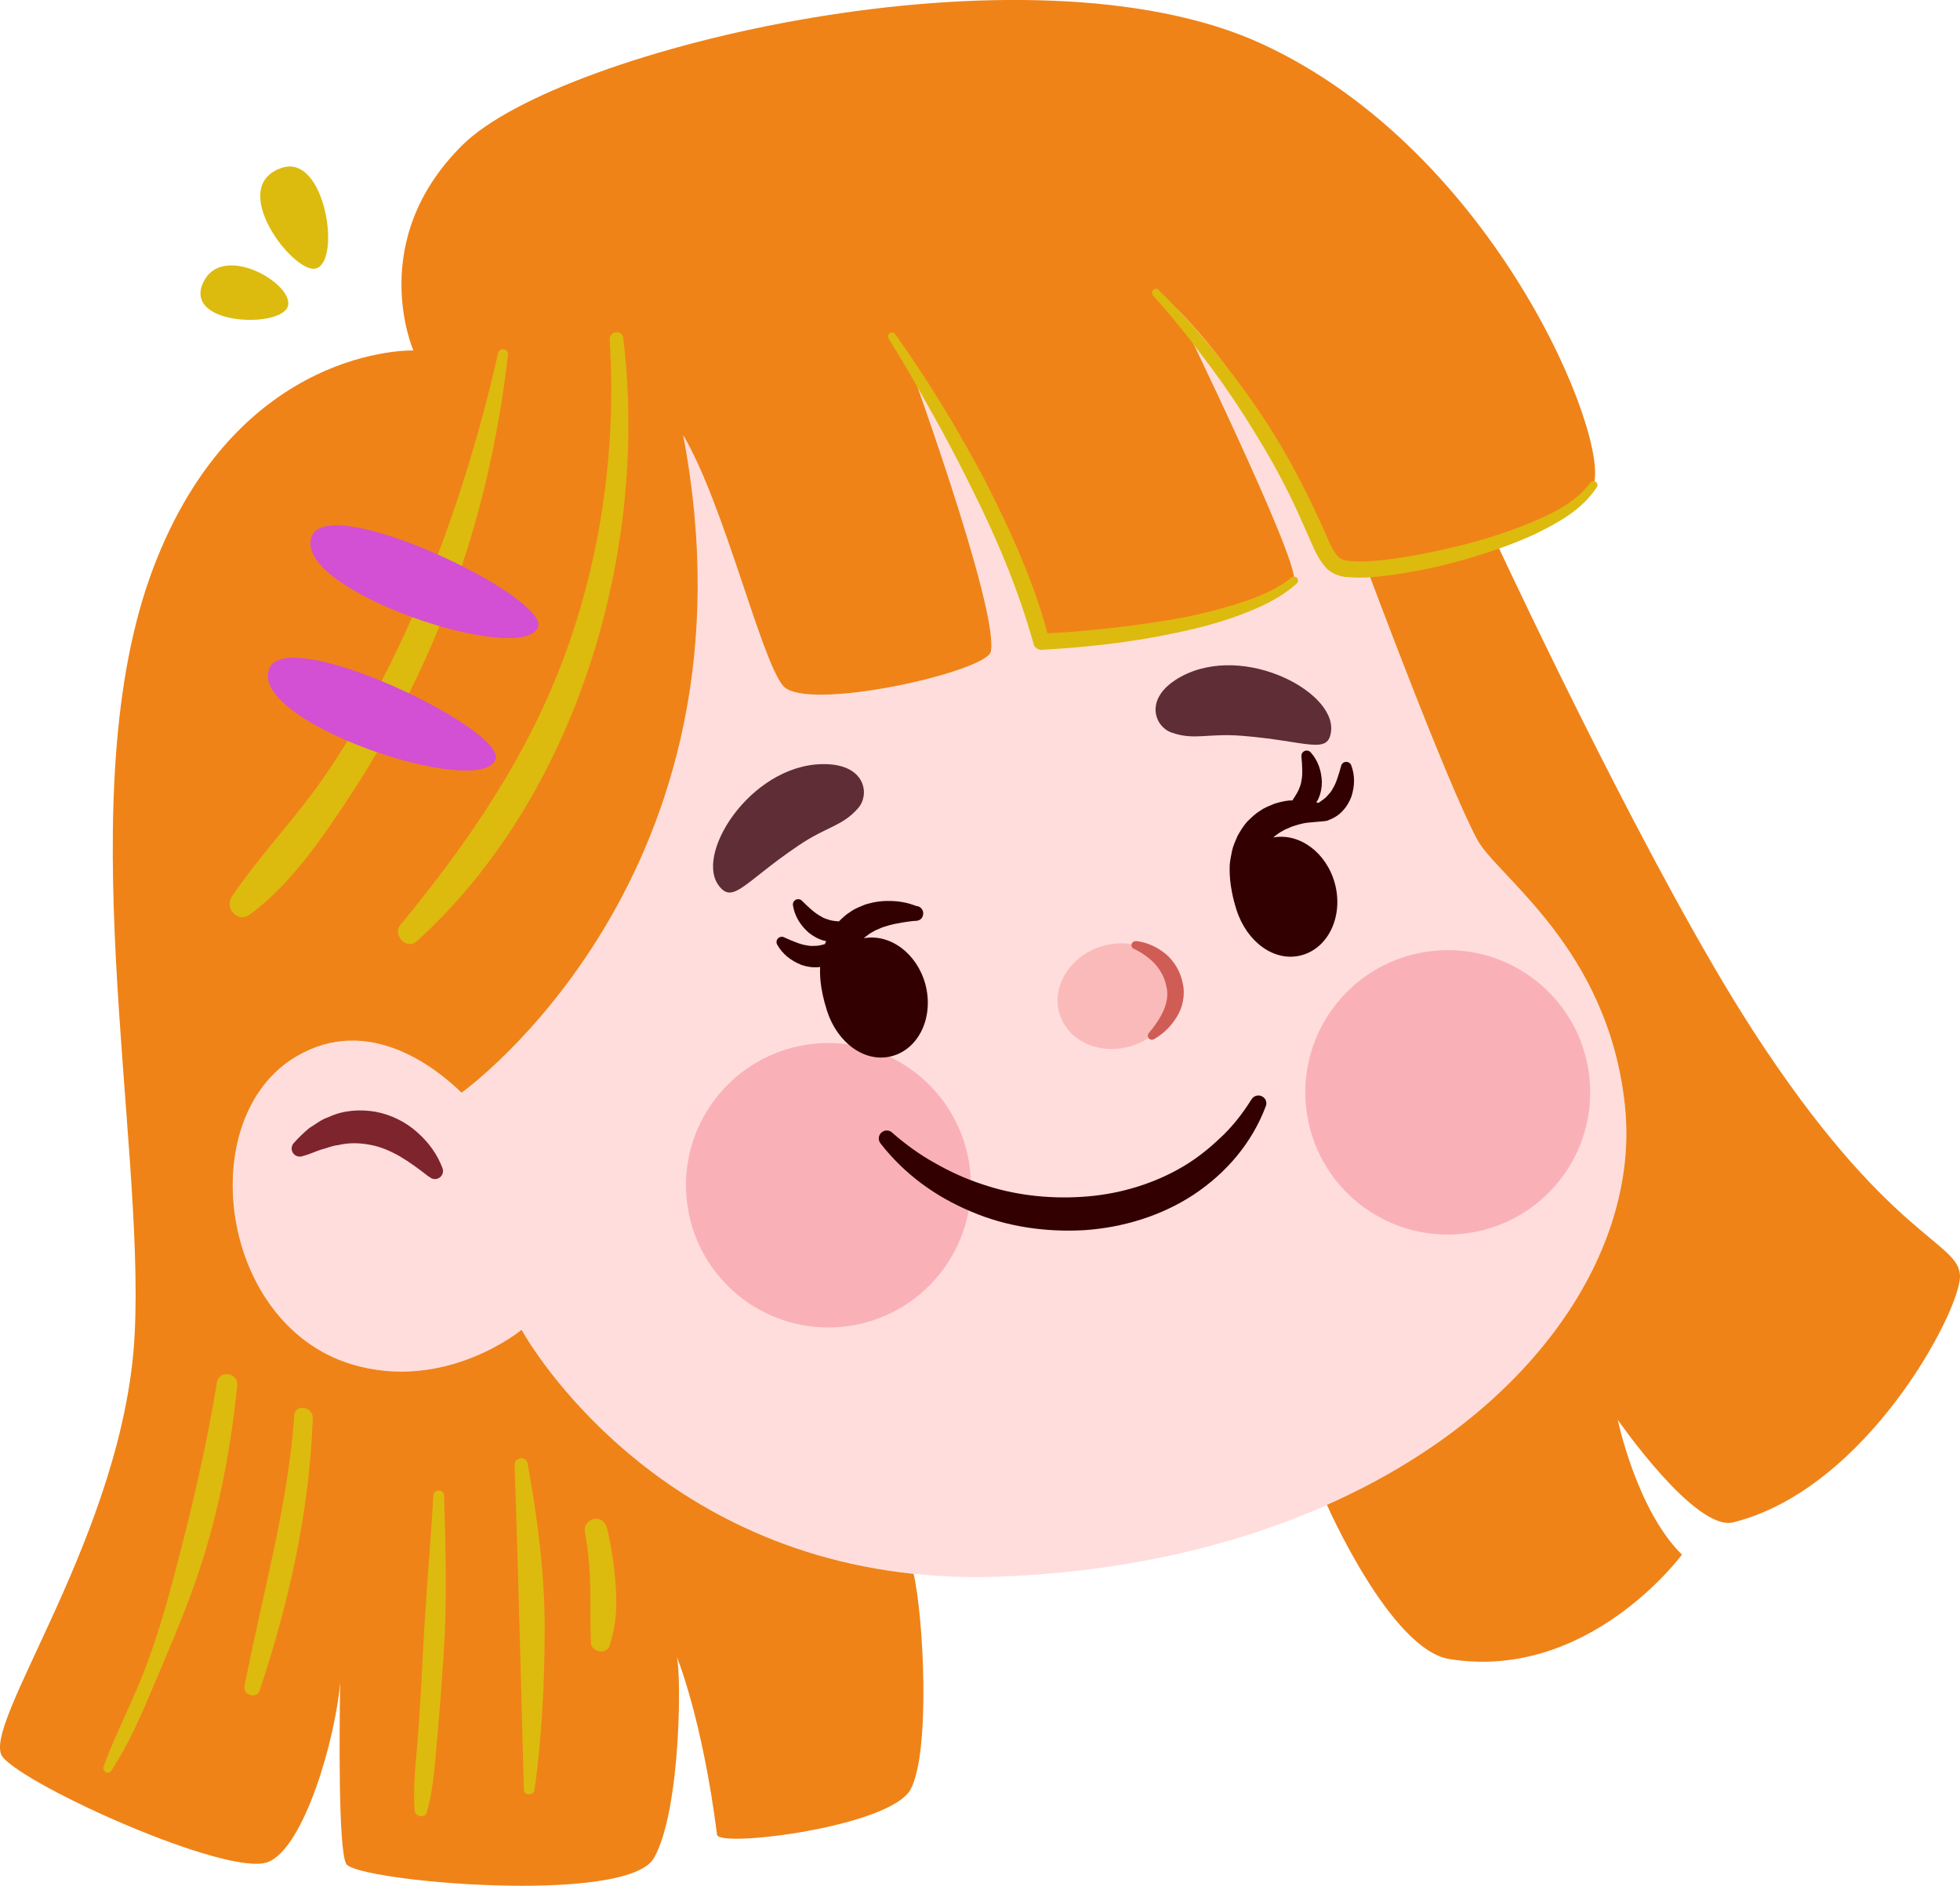 <svg width="345" height="332" viewBox="0 0 345 332" fill="none" xmlns="http://www.w3.org/2000/svg">
<g clip-path="url(#clip0_2_350)">
<path d="M49.626 29.541C57.386 26.958 60.212 46.681 55.382 47.297C51.356 47.81 39.896 32.774 49.626 29.541Z" fill="#DDBA0E"/>
<path d="M35.682 49.931C38.851 42.473 51.613 49.828 50.705 53.797C49.831 57.799 32.479 57.389 35.682 49.931Z" fill="#DDBA0E"/>
<path d="M81.248 192.368C81.248 192.368 134.985 154.12 120.253 76.598C127.465 88.829 133.872 115.89 137.794 120.696C141.7 125.52 173.768 118.267 174.419 114.692C175.858 107.08 159.276 61.905 159.276 61.905C181.939 97.45 180.534 112.263 183.292 112.965C191.566 114.983 227.042 106.003 227.796 102.188C228.567 98.374 207.069 54.258 207.069 54.258C227.659 75.178 229.869 97.176 233.706 99.981C234.562 100.614 237.149 100.649 240.661 100.238V100.272C240.661 100.272 254.724 137.973 260.035 147.825C263.529 154.36 283.109 166.898 286.038 194.66C288.745 220.164 269.885 248.85 233.586 264.947C217.604 272.028 198.281 276.715 175.943 277.57C170.616 277.776 165.614 277.57 160.852 277.074C112.391 272.028 91.852 234.105 91.852 234.105C91.852 234.105 78.404 245.224 61.822 240.144C38.543 232.976 33.969 196.644 52.281 185.936C64.855 178.615 76.623 187.835 81.282 192.368H81.248Z" fill="#FFDDDC"/>
<path d="M308.376 181.164C332.409 218.334 345.034 218.488 345 224.732C344.949 230.941 328.624 262.124 305.087 268.008C298.406 269.685 284.753 249.945 284.753 249.945C284.753 249.945 288.094 265.887 296.059 273.688C296.059 273.688 279.649 296.044 255.136 292.076C244.755 290.417 233.569 264.93 233.569 264.93C269.867 248.833 288.728 220.147 286.021 194.643C283.092 166.864 263.512 154.326 260.018 147.808C254.707 137.956 240.661 100.255 240.661 100.255V100.221C246.656 99.554 255.393 97.621 263.187 95.106C267.401 104.121 291.143 154.462 308.376 181.147V181.164Z" fill="#EF8318"/>
<path d="M59.921 295.736C59.15 305.897 53.514 325.517 47.074 327.843C39.947 330.375 4.882 314.604 0.497 309.352C-3.889 304.135 21.978 269.924 23.708 234.807C25.472 199.655 12.077 139.529 26.946 100.084C41.849 60.656 72.769 61.699 72.769 61.699C72.769 61.699 64.238 42.37 81.522 25.419C98.806 8.501 180.945 -11.17 222.023 7.68C263.084 26.53 283.537 77.197 280.471 85.425C279.203 88.812 271.786 92.318 263.187 95.124C255.392 97.638 246.656 99.571 240.661 100.238C237.149 100.649 234.562 100.614 233.706 99.981C229.886 97.176 227.676 75.178 207.069 54.258C207.069 54.258 228.584 98.391 227.796 102.188C227.042 106.003 191.583 114.983 183.292 112.964C180.534 112.263 181.939 97.45 159.276 61.905C159.276 61.905 175.84 107.08 174.419 114.692C173.768 118.267 141.7 125.52 137.794 120.696C133.872 115.89 127.465 88.829 120.253 76.598C134.985 154.12 81.248 192.368 81.248 192.368C76.589 187.835 64.82 178.598 52.247 185.936C33.935 196.627 38.491 232.976 61.788 240.144C78.387 245.224 91.817 234.105 91.817 234.105C91.817 234.105 112.356 272.028 160.817 277.074C162.565 284.584 163.815 308.343 160.303 314.98C156.809 321.617 126.506 325.346 126.215 323.003C123.611 302.493 119.14 291.699 119.14 291.699C119.945 294.881 119.842 318.658 115.131 327.074C110.421 335.49 62.748 331.196 60.949 328.151C59.493 325.637 59.75 303.656 59.887 295.753L59.921 295.736Z" fill="#EF8318"/>
<g style="mix-blend-mode:multiply" opacity="0.41">
<path d="M120.904 211.475C119.345 197.739 129.247 185.338 143.002 183.781C156.757 182.225 169.177 192.112 170.736 205.847C172.294 219.583 162.393 231.984 148.638 233.541C134.882 235.098 122.463 225.228 120.904 211.475Z" fill="#F17282"/>
</g>
<g style="mix-blend-mode:multiply" opacity="0.41">
<path d="M229.92 195.122C228.361 181.386 238.262 168.985 252.018 167.428C265.773 165.872 278.193 175.742 279.751 189.494C281.31 203.23 271.409 215.632 257.654 217.188C243.898 218.745 231.479 208.875 229.92 195.122Z" fill="#F17282"/>
</g>
<path d="M145.948 134.552C152.389 134.962 153.074 139.94 151.07 142.249C148.227 145.516 145.623 145.414 140.501 148.886C130.925 155.352 128.955 159.406 126.403 155.745C122.292 149.81 132.981 133.73 145.948 134.552Z" fill="#5F2D35"/>
<path d="M206.863 119.738C201.467 123.262 203.3 127.932 206.195 128.958C210.272 130.395 212.499 129.044 218.666 129.54C230.194 130.463 233.911 133.029 234.305 128.582C234.956 121.398 217.741 112.657 206.846 119.738H206.863Z" fill="#5F2D35"/>
<path d="M75.509 207.181C73.831 205.864 72.049 204.547 70.319 203.538C68.555 202.546 66.807 201.81 65.009 201.519C63.227 201.194 61.394 201.143 59.459 201.605C58.482 201.69 57.523 202.152 56.495 202.392C55.484 202.734 54.491 203.196 53.377 203.504L53.138 203.572C52.384 203.777 51.596 203.333 51.39 202.58C51.253 202.101 51.39 201.605 51.699 201.246C52.538 200.305 53.446 199.415 54.439 198.594C55.553 197.927 56.581 197.055 57.883 196.644C60.332 195.481 63.313 195.242 66.088 195.721C68.88 196.234 71.433 197.551 73.42 199.313C75.424 201.092 76.948 203.144 77.891 205.659C78.165 206.394 77.788 207.216 77.051 207.489C76.572 207.66 76.058 207.575 75.681 207.267L75.527 207.147L75.509 207.181Z" fill="#7E242D"/>
<path opacity="0.41" d="M186.598 178.752C188.225 183.542 193.998 185.902 199.48 184.038C204.962 182.173 208.079 176.785 206.435 171.996C204.807 167.206 199.035 164.845 193.553 166.71C188.071 168.574 184.954 173.963 186.581 178.752H186.598Z" fill="#F3868A"/>
<path d="M199.925 165.667C201.878 165.872 203.625 166.676 205.184 167.942C206.709 169.224 207.805 171.106 208.182 173.09C208.662 175.092 208.182 177.401 207.137 179.026C206.109 180.719 204.756 182.019 203.094 182.96C202.752 183.148 202.323 183.029 202.135 182.686C201.981 182.43 202.015 182.105 202.204 181.882L202.255 181.831C203.283 180.582 204.259 179.214 204.842 177.811C205.424 176.392 205.647 175.075 205.304 173.672C205.047 172.218 204.362 170.952 203.403 169.806C202.409 168.694 201.039 167.753 199.634 167.052L199.548 167.018C199.206 166.847 199.052 166.419 199.24 166.077C199.377 165.803 199.668 165.667 199.942 165.701L199.925 165.667Z" fill="#CF5D55"/>
<path d="M222.811 194.728C220.396 201.194 215.856 206.497 210.118 210.312C204.379 214.092 197.561 216.127 190.829 216.572C184.08 216.948 177.142 215.973 170.924 213.288C164.654 210.671 159.156 206.668 154.976 201.28C154.496 200.664 154.616 199.792 155.233 199.313C155.781 198.902 156.518 198.936 157.014 199.364L157.134 199.484C159.344 201.417 161.879 203.281 164.535 204.735C167.173 206.258 169.931 207.506 172.774 208.447C178.444 210.397 184.474 211.081 190.435 210.705C196.414 210.329 202.204 208.721 207.377 205.864C209.964 204.444 212.345 202.631 214.52 200.579C216.73 198.594 218.683 196.114 220.207 193.668L220.31 193.514C220.721 192.864 221.578 192.659 222.246 193.069C222.828 193.428 223.051 194.13 222.811 194.746V194.728Z" fill="#320000"/>
<path d="M161.4 159.543C161.4 159.543 160.971 159.355 160.218 159.132C159.464 158.91 158.385 158.67 157.014 158.619C156.329 158.619 155.593 158.585 154.787 158.705C154 158.773 153.143 158.995 152.269 159.252C151.43 159.611 150.505 159.919 149.7 160.518C148.946 160.963 148.312 161.578 147.661 162.211C147.096 162.16 146.565 162.126 146.051 161.972C145.537 161.801 144.972 161.664 144.458 161.305C143.91 161.014 143.379 160.62 142.848 160.159C142.317 159.714 141.751 159.166 141.255 158.67L141.152 158.568C140.946 158.362 140.655 158.26 140.347 158.311C139.833 158.397 139.49 158.876 139.576 159.372C139.867 161.253 140.844 162.861 142.351 164.195C143.122 164.811 144.064 165.359 145.092 165.615C145.195 165.649 145.315 165.632 145.417 165.667C145.332 165.855 145.263 166.026 145.195 166.214C144.698 166.351 144.235 166.47 143.773 166.505C143.225 166.522 142.659 166.59 142.043 166.436C141.426 166.351 140.792 166.163 140.141 165.906C139.49 165.667 138.771 165.359 138.137 165.068L138 164.999C137.743 164.88 137.435 164.88 137.161 165.034C136.715 165.29 136.544 165.855 136.801 166.299C137.743 167.976 139.199 169.122 141.066 169.874C142.008 170.199 143.071 170.371 144.115 170.268C144.201 170.268 144.27 170.234 144.355 170.217C144.321 171.157 144.218 173.74 145.572 177.948C147.37 183.576 152.252 187.219 157.032 185.919C161.811 184.619 164.415 178.94 162.873 173.244C161.383 167.805 156.655 164.349 152.064 165.17C152.235 164.999 152.406 164.845 152.612 164.726C153.04 164.332 153.588 164.093 154.085 163.785C154.65 163.597 155.147 163.272 155.713 163.135C156.261 162.947 156.809 162.81 157.323 162.69C158.351 162.468 159.276 162.331 159.909 162.245C160.543 162.16 160.869 162.126 160.92 162.126C161.811 162.16 162.342 161.784 162.479 161.065C162.633 160.347 162.153 159.645 161.434 159.509L161.4 159.543Z" fill="#320000"/>
<path d="M237.851 134.723C237.749 134.466 237.526 134.244 237.217 134.158C236.721 134.021 236.207 134.312 236.07 134.808L236.035 134.945C235.847 135.629 235.642 136.382 235.402 137.032C235.179 137.699 234.922 138.298 234.597 138.828C234.34 139.392 233.911 139.786 233.552 140.196C233.175 140.607 232.712 140.898 232.215 141.257L232.113 141.342C231.993 141.308 231.822 141.274 231.684 141.24C231.804 141.052 231.959 140.881 232.044 140.658C232.49 139.7 232.678 138.64 232.678 137.648C232.592 135.629 231.976 133.867 230.708 132.448C230.52 132.242 230.228 132.106 229.92 132.14C229.406 132.191 229.029 132.636 229.081 133.149V133.286C229.149 133.987 229.218 134.774 229.218 135.458C229.235 136.16 229.218 136.827 229.081 137.425C229.029 138.041 228.772 138.571 228.584 139.067C228.378 139.581 227.505 140.881 227.488 140.915C227.282 140.915 227.094 140.915 226.888 140.932C226.1 141 225.244 141.223 224.37 141.479C223.531 141.839 222.606 142.146 221.8 142.745C220.944 143.241 220.224 143.977 219.488 144.695C218.837 145.448 218.289 146.337 217.826 147.175C217.466 148.048 217.038 148.92 216.867 149.775C216.696 150.631 216.524 151.452 216.456 152.239C216.456 153.008 216.233 155.711 217.655 160.193C219.454 165.82 224.336 169.464 229.115 168.164C233.894 166.864 236.498 161.185 234.956 155.506C233.466 150.066 228.721 146.611 224.147 147.432C224.319 147.261 224.49 147.107 224.695 146.987C225.124 146.594 225.672 146.354 226.169 146.047C226.734 145.858 227.231 145.533 227.796 145.396C228.344 145.208 228.892 145.071 229.406 144.952C230.434 144.729 233.192 144.627 233.586 144.49C234.528 144.148 235.504 143.652 236.224 142.865C236.978 142.129 237.509 141.189 237.868 140.265C238.485 138.349 238.519 136.485 237.834 134.706L237.851 134.723Z" fill="#320000"/>
<path d="M107.32 59.818C108.485 78.719 105.898 97.809 99.32 115.582C92.794 133.217 82.362 148.424 70.473 162.827C69.017 164.589 71.604 167.326 73.351 165.718C101.684 140.025 114.258 96.766 109.701 59.493C109.513 57.953 107.234 58.278 107.32 59.801V59.818Z" fill="#DDBA0E"/>
<path d="M38.183 243.411C36.299 254.923 33.592 266.281 30.611 277.553C29.087 283.301 27.391 289.082 25.215 294.625C23.04 300.15 20.299 305.418 18.226 310.977C17.935 311.764 19.049 312.534 19.563 311.764C22.783 306.941 25.044 301.467 27.305 296.147C29.704 290.519 32.102 284.909 34.157 279.144C38.217 267.752 40.547 255.932 41.763 243.924C42.003 241.615 38.543 241.102 38.166 243.411H38.183Z" fill="#DDBA0E"/>
<path d="M51.801 249.21C50.654 265.374 46.08 281.026 43.031 296.882C42.74 298.422 45.206 299.158 45.703 297.635C50.876 282.086 54.474 266.11 55.056 249.689C55.125 247.602 51.938 247.071 51.784 249.21H51.801Z" fill="#DDBA0E"/>
<path d="M76.28 263.202C75.749 272.575 74.876 281.915 74.43 291.306C74.208 295.924 73.933 300.543 73.608 305.144C73.282 309.694 72.632 314.244 72.991 318.794C73.077 319.838 74.807 320.163 75.115 319.085C76.417 314.535 76.606 309.797 77.034 305.093C77.445 300.492 77.788 295.89 78.096 291.289C78.713 281.949 78.456 272.576 78.165 263.219C78.13 262.158 76.349 262.141 76.28 263.219V263.202Z" fill="#DDBA0E"/>
<path d="M92.879 257.677C92.622 256.206 90.532 256.496 90.584 257.967C91.218 276.989 91.715 296.044 92.211 315.083C92.246 316.16 93.941 316.126 94.096 315.083C95.397 305.589 95.877 296.181 95.877 286.619C95.877 276.818 94.609 267.29 92.879 257.677Z" fill="#DDBA0E"/>
<path d="M106.875 269.103C106.635 268.06 105.795 267.239 104.665 267.393C103.637 267.529 102.763 268.539 102.952 269.599C103.517 272.849 103.843 276.134 103.894 279.435C103.945 282.719 103.877 285.969 104.014 289.236C104.082 290.896 106.857 291.34 107.32 289.698C107.817 287.971 108.228 286.311 108.382 284.515C108.536 282.753 108.502 281.009 108.382 279.247C108.159 275.826 107.645 272.439 106.875 269.103Z" fill="#DDBA0E"/>
<path d="M87.655 62.264C83.663 79.763 78.045 97.142 70.388 113.392C66.585 121.466 62.199 129.266 57.146 136.638C52.11 143.994 45.789 150.443 40.838 157.815C39.434 159.902 41.866 162.587 44.007 160.997C51.202 155.677 56.752 147.5 61.617 140.111C66.653 132.465 71.073 124.408 74.859 116.061C82.601 99.006 87.278 81.08 89.419 62.503C89.556 61.323 87.877 61.118 87.62 62.247L87.655 62.264Z" fill="#DDBA0E"/>
<path d="M87.192 133.816C89.625 128.65 50.345 109.68 47.365 117.788C43.887 127.196 84.023 140.573 87.192 133.816Z" fill="#D34FD3"/>
<path d="M94.678 110.501C97.111 105.335 57.831 86.365 54.851 94.473C51.373 103.881 91.509 117.258 94.678 110.501Z" fill="#D34FD3"/>
<path d="M157.597 58.843C163.421 67.053 168.646 75.64 173.357 84.535C177.913 93.498 182.161 102.718 184.68 112.622L183.241 111.545C190.863 111.203 198.538 110.364 206.075 109.099C209.861 108.483 213.561 107.576 217.21 106.481C220.824 105.37 224.438 104.001 227.333 101.675C227.642 101.418 228.07 101.47 228.327 101.76C228.567 102.051 228.533 102.479 228.258 102.718C225.244 105.455 221.543 107.046 217.878 108.414C214.178 109.766 210.375 110.724 206.555 111.511C198.897 113.118 191.172 113.957 183.361 114.401C182.692 114.436 182.093 114.008 181.922 113.375V113.324C179.284 103.847 175.412 94.644 170.941 85.767C168.749 81.302 166.419 76.889 163.969 72.544C161.537 68.2 159.07 63.838 156.432 59.63C156.226 59.305 156.312 58.86 156.638 58.655C156.946 58.449 157.374 58.535 157.597 58.843Z" fill="#DDBA0E"/>
<path d="M203.934 51.043C210.34 57.355 216.062 64.282 221.149 71.706C226.237 79.079 230.451 87.238 233.929 95.346C234.374 96.321 234.871 97.245 235.402 97.843C235.933 98.442 236.43 98.647 237.474 98.75C239.41 98.938 241.637 98.818 243.795 98.545C248.129 98.049 252.463 97.142 256.746 96.116C261.011 95.055 265.242 93.755 269.285 92.079C273.259 90.419 277.405 88.401 279.854 85.066L279.923 84.98C280.145 84.672 280.591 84.604 280.899 84.826C281.208 85.048 281.276 85.459 281.071 85.767C278.398 89.855 274.167 92.062 270.159 94.046C266.03 95.945 261.748 97.382 257.414 98.613C253.08 99.845 248.643 100.751 244.138 101.333C241.877 101.624 239.616 101.812 237.115 101.589C235.95 101.572 234.185 100.939 233.278 99.793C232.318 98.716 231.804 97.638 231.29 96.595C229.423 92.421 227.762 88.452 225.672 84.552C223.633 80.635 221.355 76.872 218.991 73.143C216.61 69.414 214.058 65.805 211.368 62.298C208.713 58.757 205.921 55.285 202.957 52.035C202.7 51.727 202.717 51.282 203.009 51.026C203.283 50.769 203.711 50.786 203.968 51.043H203.934Z" fill="#DDBA0E"/>
</g>
<defs>
<clipPath id="clip0_2_350">
<rect width="345" height="332" fill="white"/>
</clipPath>
</defs>
</svg>
